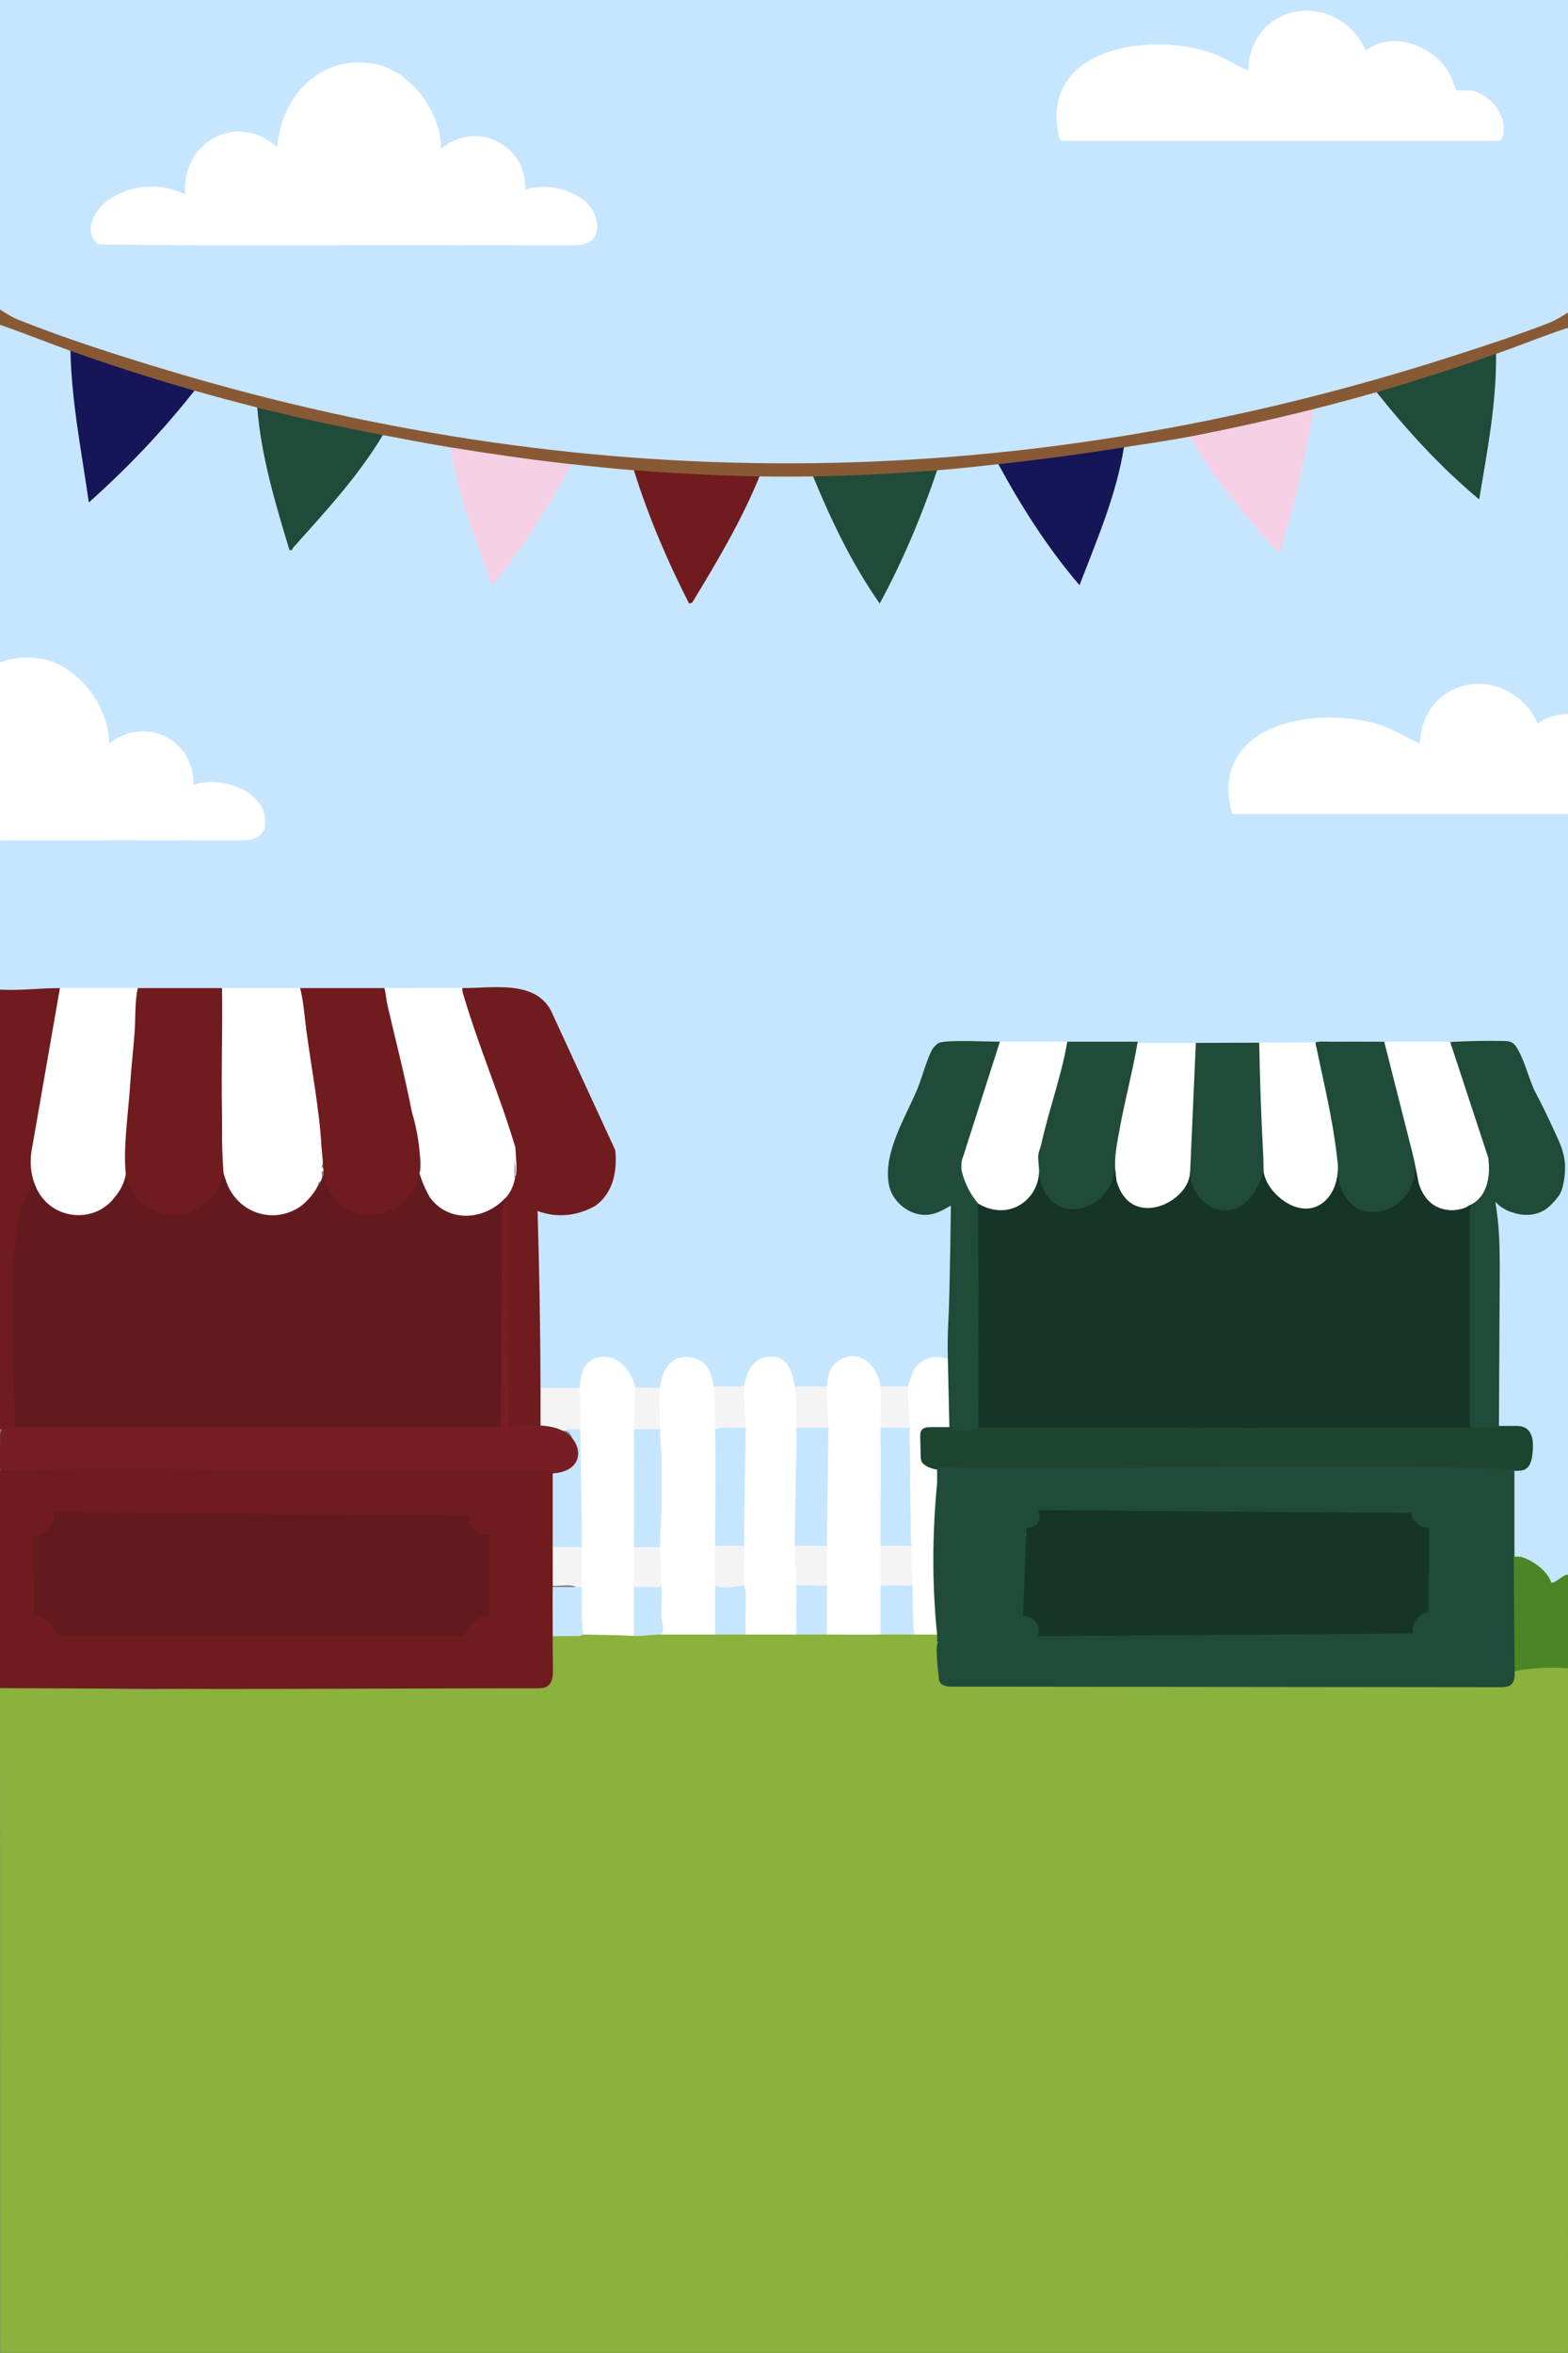 <?xml version="1.0" encoding="UTF-8"?><svg id="Layer_1" xmlns="http://www.w3.org/2000/svg" width="1024" height="1536" viewBox="0 0 1024 1536"><rect x="0" y="0" width="1024" height="1536" fill="#808080" stroke="none"/><defs><style>.cls-1{fill:#4c8525;}.cls-2{fill:#be7f12;}.cls-3{fill:#f4f4f4;}.cls-4{fill:#631a1f;}.cls-5{fill:#c6e6ff;}.cls-6{fill:#8ab23d;}.cls-7{fill:#204b38;}.cls-8{fill:#151557;}.cls-9{fill:#fff;}.cls-10{fill:#163526;}.cls-11{fill:#f5d0e4;}.cls-12{fill:#771d23;}.cls-13{fill:#875a35;}.cls-14{fill:#1d442f;}.cls-15{fill:#701b1e;}</style></defs><path class="cls-5" d="M46,229l1.42,3.28c2.55,29.72,6.73,59.36,11.6,88.85-1.23,7.08-.71,7.8,1.53,2.16,22.37-20.37,42.63-42.87,62.56-65.54l3.89-2.75c14.09.85,28.39,4.65,41,11l2.52,5.57c3.06,28.71,11.19,56.51,19.55,84.04,19.92-21.26,39.46-43.19,55.24-67.78l4.69-3.83c14.74-.34,30.27,2.63,44,8l2.99,5.37c2.61,14.26,6.94,28.07,11.31,41.86,2.03,6.39,11.78,36.92,14.07,38.97.73.66,10.38-13.53,11.87-15.74,12.59-18.7,24.73-37.5,35.94-57l2.82-2.46c13.2-1.74,28.35-.16,41,4l2.56,3.68c10.2,27.57,21.4,54.83,34.22,81.31,15.43-25.43,29.86-51.51,42.67-78.31l2.55-2.68c11.26-2.83,23.75-2.88,35,0l2.51,2.58c11.07,25.59,24.02,50.18,38.87,73.75l1.92,5.31c12.46-26.96,24.14-54.29,35.05-82.01l2.66-3.63c12.55-4.1,26.91-5.7,40-4l2.85,2.45c14.56,25.3,30.87,49.42,48.92,72.36.8,4.52,1.23,4,1.29-1.57,11.13-25.68,19.81-52.1,26.04-79.26l2.9-4.97c13.12-5.25,28.88-7.53,43-7l4.08,3.25c15.08,25.13,33.87,47.92,53.52,69.12,8.44-28.28,15.53-56.91,21.26-85.9l2.13-4.48c12.61-6.34,26.91-10.15,41-11l3.36,2.07c19.06,22.69,39.57,43.97,61.54,63.86,1.71,4.66,2.08,3.95,1.11-2.15,5.47-27.38,8.8-54.98,9.99-82.81l2-5.96c.86-.84,1.73-1.65,2.69-2.36,4.94-3.63,34.84-14.69,40.72-14.87,1.19-.04,2.39.07,3.59.22v540c-.22,8.55-.72,17.08-1.5,25.58-.53,3.63-5.12,3.69-3.5.42-2.27-2.46-1.1-6.84,2-8,.56-5.99.88-12.01,0-18l-2.51-1.41c-10.14-22.44-19.87-44.8-29.2-67.09-2.24-3.52-6.07-4.89-11.48-4.1l-28.6.59-2.21-1.99c-14.27,2.68-28.74,2.71-43,0-1.61,1.95-3.39,1.95-5,0-10.71,6.2-27.16,14.15-48.41,18.42-11.44,2.3-27.26,4.1-63.44.1-22.19-2.45-52.17-7.11-87.39-16.64-.59-.63-1.17-1.25-1.76-1.88-.19.89-.52.86-1,0-14.6,2.72-29.4,2.67-44,0l-1.42,2c-12.66-.85-25.21-.64-37.65.64l-2.45,2.13c-8.98,21.73-18.02,43.65-27.12,65.75-10.15,24.79,8.77,51.61,34.26,35.54l2.39.95c1.55,1.76,1.76,4.56.63,8.4.43,30.23.75,60.56.96,90.99-.8,2.7-2.61,3.28-3.59.61l-1.99,1.47c-11.99-3.1-19.55,4.45-21.74,15.74l-2.26.79c-.84,2.14-3.49,2.81-7.96,2-4.73.79-8.07.12-10.04-2l-2.19-.95c-3.37-21.13-29-23.15-30.71-.29l-2.11,1.24-1.12,2h-18.47l-1.41-2-2.19-1.03c-1.77-22.83-25.8-21.22-28.7.2l-2.12.84-1.15,2h-17.42l-1.43-2-2.16-.98c-2.22-22.17-28.91-21.5-30.68.74l-2.16,1.24c-.51,2.88-13.3,2.63-15.6,2l-1.4-2-2.19-1.34c-1.18-9.77-7.13-18.16-17.85-16.88l-1.96-1.78c-4.68,1.36-3.28-3.34,1.64-4.14,11.75-1.92,21.74,9.43,23.62,20.19l10.64-.12c5.49-26.97,35.65-25.59,42.27-.03l12.23.14c4.81-25.24,36.86-27.88,39.5-.17l13.53.18c5.28-25,36.25-28.16,41.64-1.3,4.62.45,9.28.49,13.96.12,1.16-9.46,8.69-17.17,18.1-18.67,3.22-.51,9.56-1.11,9.88,2.8l-2-1.21c-.1-30.66-.04-61.3.2-91.92l1.8-1.87c-3.73,7.95-18.33,7.02-25.7,3.92-21.02-8.85-20.7-34.56-11.68-52.37,9.2-19.21,17.67-39.42,25.05-59.66.32-.87-7.4-17.12-9.28-3.17-3.26,2.06-7.17,3.29-11.73,3.69-.73,6.88-5.54,10.62-9.11,2.96,7.09-7.59.64-7.66-4.85-3.1-4.24,1.12-8.3,2.61-12.19,4.47,1.23,6.75-7.67,12.74-12.87,6.46-2.9,4.05-6.46,6.05-10.69,6-1.86,5.17-5.62,5.75-10.05,3.07-2.27,2.1-5.14,3.03-8.63,2.8-2.8,7.04-8.5,8.5-14.14,3.19-4.37,3.2-6.61,2.21-7.86-2.86-5.14.67-8.17-1.81-4.2-6.06l-2.96-1.14c-2.3-4.58-4.23-2.19-5.79,7.19-1.68,2.58-4.34,1.9-7.96-2.05-.2,6.24-10.67,10.36-10.41,2.02-4.63,2.93-10.97,6.63-10.8-1.6l-2.92,1.21c-.86,6.89-12.43,9.51-11.1.62l-3.46-1.19c-8.43,14.23-11.42.73-7.15-8.42-3.88-1.59-8.07-2-12.57-1.24l-1.32-1.02c2.49-3-6.56-8.23-7.15-8.12-4.26,3.46-8.77,1.91-9.45-3.6-2.54.13-4.78-.33-6.9-1.76-5.06,1.5-8.13-.81-6.77-6.08-5.22.71-8.61-2.19-10.2-8.72-6.05-.98-9.91-6.57-6.77-12.31-2.36-1.26-3.66.83-3.89,6.25,14.22,29.93,28.29,59.97,41.45,90.37,1.68,10.21-1.6,32.96-11.14,38.4-2.57,1.47-5.44,3.02-4.83-1.13l.37-2.82c9.53-8.07,11.69-21.12,10.47-33l-42.72-92.13c-6.33-10.16-18.48-12.43-29.66-12.61l-23.69.57-1.76-2c-16.71,2.94-34.3,3.09-51,0-18.15,1.63-36.85,1.62-55,0-16.34,3.19-34.66,3.15-51,0-8.06,1.64-17.45,1.65-25.5,0-.09.56-.18.99-.3,1-5.7.31-13.93.46-18.7-1-2.37,1.57-8.48,1.69-10.5,0-16.57,3.21-34.42,3.17-51,0-7.6,3.09-18.65,3.22-27.23,3.12-4.67.83-8.59.13-11.77-2.12V212c15.84,2.17,32.34,8.69,46,17Z"/><path class="cls-13" d="M1024,204v10c-15.85,5.1-31.28,11.56-47,17-20.7,10.62-44.44,17.43-67,23.87-1.74.5-3.57.71-5.41.9s-3.72.23-5.59.23c-13.51,3.88-27.37,7.56-41,11-1.33.87-2.67,1.7-4.08,2.4s-2.8,1.37-4.27,1.74c-20.9,5.32-42.14,10.04-63.33,14.08-1.49.28-3.04.27-4.61.23s-3.14-.22-4.71-.45c-14.25,2.74-28.66,4.74-43,7-2.18.87-4.38,1.7-6.61,2.38s-4.45,1.33-6.72,1.7c-18.1,2.98-36.48,5.46-54.72,7.37-2.29.24-4.61.2-6.94.12s-4.68-.3-7.01-.57c-13.29,1.43-26.67,2.97-40,4-1.87.66-3.74,1.29-5.66,1.76s-3.8.92-5.72,1.08c-19.25,1.58-38.73,2.57-58.05,2.91-1.92.03-3.85-.23-5.79-.53s-3.87-.74-5.78-1.23c-11.61.18-23.39.24-35,0-1.57.48-3.16.93-4.77,1.23s-3.2.57-4.78.54c-20.97-.34-42.12-1.46-63.03-3.08-1.59-.12-3.16-.55-4.75-1.01s-3.14-1.05-4.67-1.69c-13.43-1.03-27.48-2.53-41-4-2.08.29-4.16.55-6.25.65s-4.14.16-6.18-.05c-22.19-2.34-45.41-4.98-66.57-11.59-14.76-2.37-29.34-5.2-44-8-2.06.13-4.12.22-6.17.17s-4.06-.14-6.03-.5c-19.6-3.66-39.25-7.95-58.58-12.82-1.94-.49-3.81-1.27-5.68-2.08s-3.71-1.77-5.52-2.76c-13.78-3.49-27.34-7.09-41-11-23.91-3.44-48.01-12.07-70.91-20.31-1.78-.64-3.47-1.56-5.16-2.51s-3.33-2.05-4.94-3.17c-15.38-5.51-30.57-11.63-46-17v-10c194.51,75.37,406.39,111.13,615.49,94.99,140.12-10.81,277.58-43.43,408.51-92.99Z"/><path class="cls-5" d="M1024,1028c-1.37,3.25-8.71,8.18-12.12,6.33-4.09-8.17-12.47-15.59-21.75-16.2l-1.13-2.13c-.64-15.8-.8-31.66-.48-47.57-2.36-.97-2.54-8.76.48-9.43l1.21-1.98c5.44.07,7.84-.5,8.79-6.07,3.07-17.99-2.49-17.87-18.4-16.93l-1.59-2.02-2-.7c-.18-49.19-.36-98.38-.55-147.57.85.76,1.7,1.52,2.55,2.27l2.67-.34c11.87,9.53,26.6,6.06,34.88-6.14l2.45.47c.08-.01.47.84.89.96,5.22-8.38,1.54-18.05,4.11-26.96v274Z"/><path class="cls-8" d="M127,255c-20.79,26.39-43.92,50.65-68.99,73-4.7-32.89-11.28-65.67-12.01-99,26.91,9.65,53.5,18.12,81,26Z"/><path class="cls-7" d="M250,284c-16.15,27.16-37.86,50.26-58.71,73.72-.59.67.06,1.92-2.28,1.28-9.18-30.35-18.5-61.18-21.01-93,27.28,6.92,54.34,12.71,82,18Z"/><path class="cls-11" d="M858,267c-5.39,31.43-12.44,62.6-22.01,93-1.75.35-2.46-.91-3.5-1.98-9.82-10.15-20.7-23.37-29.44-34.56-9.42-12.05-18.84-24.95-26.04-38.46,26.64-5.11,54.7-11.36,81-18Z"/><path class="cls-7" d="M977,231c.38,31.97-5.78,63.61-11.01,95-24.82-20.68-46.93-44.74-66.99-70,26.05-7.48,52.38-16.13,78-25Z"/><path class="cls-8" d="M734,292c-4.99,31.28-17.75,60.62-29.01,90-20.56-23.95-37.92-51.14-52.99-79,27.46-2.95,54.75-6.7,82-11Z"/><path class="cls-15" d="M496,311c-11.75,28.9-27.81,55.75-43.92,82.37l-2.07.63c-14.27-28.02-26.64-56.92-36.02-87,26.94,2.06,55.28,3.45,82,4Z"/><path class="cls-7" d="M612,307c-10.15,29.9-22.43,59.25-37.5,86.98-17.98-25.65-31.61-54.07-43.5-82.98,26.81-.41,54.2-1.93,81-4Z"/><path class="cls-11" d="M373,303c-13.07,24.74-28.32,49.86-45.61,71.89-.98,1.25-4.88,7.45-6.38,6.11-10.44-29.16-21.91-58.25-27.01-89,26.23,4.22,52.57,8.14,79,11Z"/><path class="cls-5" d="M0,202V0h1024v204c-4.05,2.57-8.16,5.11-12.65,6.86-19.87,7.75-40.33,14.41-60.63,20.97-279.28,90.25-559.57,94.46-840.6,10.1-32.69-9.81-66.3-20.49-97.98-33.14-4.32-1.73-8.27-4.24-12.14-6.78Z"/><path class="cls-9" d="M288.01,97c23.28-18.86,56.19-2.6,55,27,15.58-5.85,43.18,1.76,46.54,19.95,2.14,11.58-4.1,16.15-15.05,16.14-48.53-.04-98.18-.11-146.95-.04-54.48.07-109.17.28-163.53-.56-9.33-7.88-3.2-20.88,4.66-27.31,14.18-11.61,36.12-13.65,52.32-5.18-3.01-34.1,33.76-54.55,60-31,2.66-32.61,27.27-59.96,62.06-54.55,24.56,3.82,44.96,31.19,44.96,55.55Z"/><path class="cls-9" d="M71.25,485.49c23.28-18.86,56.19-2.6,55,27,15.58-5.85,43.18,1.76,46.54,19.95,2.14,11.58-4.1,16.15-15.05,16.14-48.53-.04-98.18-.11-146.95-.04-54.48.07-109.17.28-163.53-.56-9.33-7.88-3.2-20.88,4.66-27.31,14.18-11.61,36.12-13.65,52.32-5.18-3.01-34.1,33.76-54.55,60-31,2.66-32.61,27.27-59.96,62.06-54.55,24.56,3.82,44.96,31.19,44.96,55.55Z"/><path class="cls-9" d="M693,92c-2.32-1.53-3.25-15.37-3.03-18.54,3.04-45.25,65.9-50.61,99.57-39.5,8.97,2.96,16.85,8.35,25.46,12.03,2.24-45.78,58.55-52.7,77.03-13,17.49-13.44,43.72-3.19,54.17,14.31,1.35,2.26,4.42,11.22,4.94,11.56,1.01.65,7-.09,9.28.22,12.09,1.69,23.65,15.83,21.34,28.17-.2,1.09-1.35,4.74-2.25,4.74h-286.5Z"/><path class="cls-9" d="M805.26,531.42c-2.32-1.53-3.25-15.37-3.03-18.54,3.04-45.25,65.9-50.61,99.57-39.5,8.97,2.96,16.85,8.35,25.46,12.03,2.24-45.78,58.55-52.7,77.03-13,17.49-13.44,43.72-3.19,54.17,14.31,1.35,2.26,4.42,11.22,4.94,11.56,1.01.65,7-.09,9.28.22,12.09,1.69,23.65,15.83,21.34,28.17-.2,1.09-1.35,4.74-2.25,4.74h-286.5Z"/><path class="cls-5" d="M389,787c.09-.05.7,1.16,1.91.56,10.76-5.27,13.75-27.45,12.03-38-13.49-30.13-27.32-59.93-41.3-89.79.45-1.47,1.05-8.45,1.36-8.77.4-.41,6.92-.21,6.97,1.49.04,1.35-4.08,3.84.12,8.91,1.78,2.15,3.94,1.2,5.42,2.57,3.25,3.01.33,11.31,11.47,7.03.24,2.3-2.35,6.01,0,7.55,1.16.77,2.91-.63,4.29-.36,1.17.22,2.21,1.27,3.46,1.57,1.69.41,3.93-.11,5.36.69,1.02.58-.06,2.41.42,3.48,1.6,3.53,9.08.22,5.48-3.93,4.52-.91,2.11,1.62,3.93,4.55,2.17,3.5,8.55,2.24,6.07,8.44,2.45.82,5.67-1.04,7.56-.9,1.55.11,2.59,1.89,3.95,1.91,1.25.02,4.34-3.13,5.49-2,1.67,1.64-2.76,4-3.36,6.11-.46,1.61-1.63,10.09-.62,10.88,2.5.06,5.07-7.04,5.52-7.03.33,0,6.13,1.88,6.35,2.14.61.71-.13,3.64.12,4.9,2.42.92,7.17-1.02,6.98-3.51-.13-1.67-9.02-1.62-2.48-6.47,1.45.52,2.31,3.93,3.13,4.06,3.43.55,8.42-6.83,6.37,3.91.79.88,11.2-4.36,11.5-6.99,1.31,1.63-1.63,6.78-.5,7.99.58.62,4.84-.82,5.51-1.98.93-1.62.24-4.75.49-5.02,1.34-1.47,7.41,2.84,7.49,5,2.5-1.08,1.13-12.76,7.01-12.08,2.14.25,1.91,2.07,2.82,2.75s2.62.55,3.22,1.27c1.78,2.11-1.5,4.15-1.53,4.57-.14,2.05,4,0,5.56,1.38s1.27,3.97,1.43,4.12c1.24,1.14,4.11-2.03,5.31-1.85,1.57.23,3.79,3.69,6.76,3.35,4.8-.54,4.21-5.47,6.6-6.33,1.42-.51,3.55-.04,5.37-.62,1.36-.43,2.55-2.18,3.62-2.37,1.84-.32,3.68,2.82,6.32,1.37,1.42-.78,1.83-3.26,3.04-4.07.73-.49,3.25.18,5.65-1.25,2.63-1.57,4.13-6.21,7.26-4.77,1.5.69,2.19,3.56,5.39,2.44.29-.1,4.35-3.85,4.5-4.12.58-1.03-.55-2.34-.46-3.3.24-2.63,11.16-5.08,13.55-6.06,3.85-1.57,5.03-5.73,10.66-1.46.64,3.2-.95,5.15-3.57,6.53,6.25,6.28,3.97-2.72,6.39-4.59,2.15-1.67,8.78-1.22,11-2.79,1.04-.74.22-3.28,2.03-5.17,6.07-6.34,9.11,4.76,11.1,9.13-5.86,13.7-10.71,27.81-16.36,41.6-6.68,16.3-16.28,28.11-14.1,46.74,2.34,19.91,23.78,30.01,40.92,19.58v95c-12.23-4.37-25.94,4.8-26.04,17.95-3.32-.47-15.88,1.23-17.48-.93-.7-.94-1.22-5.22-2.44-7.56-10.14-19.44-33.78-9.94-35.61,9.59l-17.43-.05c-.53-27.45-32.52-25.88-35.61.06l-16.26-.19c-4.37-25.71-34.98-26.93-38.23.03l-14.29.16c-2.04-5.94-3.18-12.56-8.68-16.49-3.1-2.22-13.35-5.59-15.93-2.55-.58.68,1.01.92,1,.99-.11.61-7.64,5.06-9.42,8.08-2.36,3.98-2.07,7.77-2.58,11.92-.09.78-.35,1.95-.91,2-3.27.29-24.74.59-26.62,0l-1.47-2-2-.69v-116.1l2-1.21,2.83-.55c10.39,6.74,22.24,4.07,32.53-1.36l2.63.91Z"/><path class="cls-5" d="M575.93,682.07c.17.11,1.33,3.67,1.07,3.92-.14.13-2.03-.14-2.96.51-2.17,1.53-.55,6.23-4.04,5.5-.34-2.71,2.65-12.05,5.93-9.93Z"/><path class="cls-5" d="M533.74,704.26c2.95,3.2.03,5.56-3.74,4.73l.46-5.03c.76-1.35,2.69-.34,3.28.3Z"/><path class="cls-5" d="M567,690.02c.16.19-.06,1.36,0,1.98h-5s.01-2.99.01-2.99c.29-.31,4.8.78,4.99,1.01Z"/><path class="cls-5" d="M551.99,696c.37,1.62-.07,5.54-2.48,4.99-2.97-.67.49-4.15,2.48-4.99Z"/><path class="cls-6" d="M414,1036c66.46-28.36,124.94-16.92,158.49-9.86,50.12,10.54,56.01,24.92,57.28,28.64,6.4,18.67-10.55,39.76-15.43,45.49,89.32-40.6,152.52-40.37,195.06-31.26,28.96,6.2,89.88,25.41,124.32-3,7-5.77,13.71-14.17,28.01-20.18,22.43-9.42,45.68-5.46,62.27-.38-.02,163.49-.04,326.99-.06,490.48-341.25,0-682.51,0-1023.76,0-.05-148.06-.11-296.13-.16-444.19,42.44,10.21,79.19,12.05,108.48,10.79,34.07-1.46,64.67-7.4,72.29-8.92,57.65-11.54,72.97-25.55,106.33-19.59,7.51,1.34,19.3,4.3,36.09,2.95,16.7-1.34,29.97-6.27,38.35-10.07,11.43-8.88,29.02-20.91,52.46-30.91Z"/><path class="cls-1" d="M989,1016c.99.32,3.1-.13,4.99.49,7.41,2.41,16.54,8.98,19.05,16.48,2.01,1.41,7.83-5.52,10.96-4.97v61c-7.42-.54-13.61-.39-18.16-.11-6.72.41-19.45,1.19-20.03,4.75-.15.91.54,1.8,1.19,2.44v-78.87l2-1.2Z"/><path class="cls-9" d="M466,905c4.27,6.98,4.16,20.43,1,28,1.08,4.14,1.98,8.35,2.15,12.64.84,20.82.7,42.85-2.15,63.36.78.21,1.91.53,2,1.15.49,3.55.58,20.1,0,23.41l-2,1.44,2,1.45v29.1l-2,1.45c-11.38.02-23.6,0-35,0-2.28-8.99-3.88-21.95,0-31-3.36-7.58-4.07-18.28-1-26-3.21-6.68-2.24-18.8,1-25.5-.78-.09-1.94-.33-2-.9-.67-6.39-.87-24.51,0-30.64l2-1.46c-3.21-3.4-4.13-14.88-1-18.5l-2.04-2.67c-.6-4.27-1.06-17.96-.17-21.68.28-1.15,1.31-1.96,2.21-2.64,1.24-12.72,8.6-23.45,22.83-19.33,8.55,2.48,11.13,10.56,12.17,18.33Z"/><path class="cls-9" d="M575,905l2.18,1.43c.29,7.94.23,15.88-.18,23.83l-2,1.74c1.06,3.87,1.94,7.81,2.11,11.84.89,21.37.71,44.13-2.11,65.16,3.01,8.26,2.93,17.72,0,26,2.95,10.43,2.87,21.55,0,32-11.84.21-23.42.06-35,0-2.49-10.67-2.46-21.32,0-32-3.07-8.07-3.05-17.93,0-26-1.07-4.22-1.75-8.51-1.93-12.86-.87-20.91.3-43.48,2.93-64.14-3.04-4.3-3.1-13.07-3.06-18.75-.78-3.63-.09-6.38,2.06-8.25.55-7.69,2.09-14.14,9.63-17.87,13.19-6.54,23.61,5.48,25.37,17.87Z"/><path class="cls-9" d="M414.9,905.74c1.53,6.58,1.43,13.44,1.33,20.2-.63,45.64-.24,91.29.02,136.94,0,1.65-.13,3.59-1.53,4.47-1.03.65-2.21.56-2.61.51-3.05-.33-14.73-.6-31.12-.87-1.24-.78-2.9-2.09-4.05-4.17-3.01-5.47.48-12.12.65-14.69.72-10.92,1.07-21.86,1.07-32.81-.02-37.13-4.21-74.4.02-111.29.55-4.77,1.35-9.8,4.44-13.47,4.58-5.45,13.26-6.14,19.51-2.75,6.25,3.39,10.22,10.03,12.01,16.91.09.33.17.67.25,1.01Z"/><path class="cls-9" d="M519,905l2.36,2.69c.59,7.11.8,14.23.62,21.37l-1.98,2.95,1.38,4.53c1.01,21.04.35,42.37-.33,63.48-.05,1.5-.36,3-.71,4.5s-.83,3.01-1.35,4.49c3.24,6.89,4.09,19.07,1,26,3.08,10.32,2.94,21.66,0,32-10.66.06-22.39-.04-33,0l-1.38-2.49c-.26-9.4-.68-18.69-1.27-27.88l1.65-1.63c-3.26-7.8-3.06-18.13,0-26-1.03-3.61-1.89-7.28-2.01-11.04-.73-21.56.04-44.75,3.01-65.96l-2.02-1.85c-.6-7.85-.97-15.7-1.1-23.56l2.12-1.59c.64-6.43,4.52-16.01,11.27-18.23,15.05-4.95,19.93,5.91,21.73,18.23Z"/><path class="cls-9" d="M619,887c.47-.06.92-.08,1.33.05,1.79.56,1.56,33.06,1.49,37.1.8,4.04.19,6.66-1.83,7.85l-1.44,1.99c-4.77-.56-9.44-.26-14.01.9-2.14,1.03-3.78,20.28,1.19,20.39,3.12.14,5.21,1.05,6.26,2.72,3.13.57,2.99,9.16,0,10,0,32.98-.29,66.03,0,99h-15c-.57-.51-1.1-1.04-1.53-1.65-2.42-3.47-2.13-25.63.53-30.35-3.37-7.75-3.94-18.06-1-26-3.19-25.57-3.52-51.35-1-77l-2.03-1.66c-.5-7.95-.84-15.91-1.02-23.86l2.05-1.47c.05-.93,3.05-9.39,3.79-10.71,4.36-7.8,13.98-10.21,22.21-7.29Z"/><path class="cls-5" d="M596,1035c.34,10.69-.3,21.35,1,32-7.31,0-14.69-.13-22,0-.05-10.65.06-21.35,0-32l1.12-2h18.47l1.41,2Z"/><path class="cls-5" d="M486,1035c.02.73.99,2.55,1.04,4.43.25,9.17-.27,18.41-.04,27.57-6.36.02-13.71-.01-20,0v-32l2-1.45c5.06.85,10.15.73,15.28-.36l1.73,1.81Z"/><path class="cls-5" d="M540,1035c.03,10.65-.02,21.35,0,32-6.6-.04-13.35-.04-20,0-.08-10.65.1-21.35,0-32l1.15-2h17.42l1.43,2Z"/><path class="cls-5" d="M376,1036c0-2.93,3.34-2.8,4,0,.01,5.11-.18,10.37-.16,15.6.02,4.55.08,8.85.99,14.44.07.41.12.74.16.97-1.08.37-2.2.99-3.46,1-5.51.02-11.04,0-16.54,0-1.51-9.7-1.96-20.49,0-30,.03-.66-.05-1.34,0-2,4.99,0,10.02,0,15.01,0Z"/><path class="cls-5" d="M432,1036c.18,6.49-.3,13.06-.04,19.54.15,3.84,2.41,7.69.04,11.46-5.45,0-12.06,1-18,1v-32c.1-.77.31-1.89.89-2,1.21-.22,14.79-.26,15.68,0l1.43,2Z"/><path class="cls-3" d="M540,905c-.65,9,1.03,18.33,1,27-.21.78-.52,1.93-1.12,2-1.84.21-17.66.45-18.47,0-.76-.42-1.15-1.2-1.41-2-.13-9.41.36-17.7-1-27h21Z"/><path class="cls-3" d="M486,905c-.73,7.31,1.06,18.69,1,27l-1.52,2.08c-5.54-.41-11.04-.27-16.49.41l-2-1.49c-.16-9.36.25-18.7-1-28h20Z"/><path class="cls-3" d="M593,905c-.37,6.99.92,18.96,1,27-.1.77-.32,1.93-.88,2-1.54.19-16.04.49-16.72,0s-1.21-1.12-1.41-2c-.1-7.91,1.03-19.75,0-27h18Z"/><path class="cls-3" d="M431,906c-.84,8.62-.07,18.54,0,27-.51,2.88-13.3,2.63-15.6,2l-1.4-2c.06-4.45.17-8.97.32-13.57.15-4.64.35-9.2.58-13.69,5.37.09,10.73.17,16.1.26Z"/><path class="cls-3" d="M380,1010c0,8.65-.02,17.35,0,26h-4c-2.11-2.43-14.11-.1-15.01-.99-.02-7.65.04-15.35,0-23.01,0-.67,0-1.33,0-2,.1-.77.32-1.92.88-2,1.49-.21,15.95-.34,16.72,0s1.11,1.21,1.41,2Z"/><path class="cls-5" d="M379,933c.18,25.32.98,51.36,1,77h-19c-.06-16.65.04-33.35,0-50,8.54-.28,11.93,1.76,12.99-8.52.53-5.11,1.56-16.4-4.99-17.48-3.04-4.16,6.55-3.97,10-1Z"/><path class="cls-3" d="M378.47,906c.29,4.3.5,8.79.59,13.47.09,4.7.06,9.21-.07,13.53-2.83-.02-5.68-.02-8.52.03-1.56.03-1.39.97-1.48.97-5.16,0-12.07-.94-18-1v-27h27.47Z"/><path class="cls-5" d="M487,932c-.18,25.67-1.19,51.22-1,77-.09.78-.32,1.94-.88,2-3.55.4-13.13.4-16.72,0l-1.41-2c0-25.29.44-50.72,0-76,6.22-2.15,13.48-.5,20-1Z"/><path class="cls-3" d="M486,1009c.06,8.64-.2,17.36,0,26-6.13.66-12.96,2.28-19,0v-26h19Z"/><path class="cls-3" d="M431,1010c.05,8.67.75,17.32,1,26h-18v-26l1.12-2c2.93-.67,14.63-.84,15.88,2Z"/><path class="cls-5" d="M541,932c-.08,25.6-.99,51.32-1,77-.21.78-.52,1.93-1.12,2-1.84.21-17.66.45-18.47,0-.76-.42-1.15-1.2-1.41-2,0-25.49,1.37-51.33,1-77h21Z"/><path class="cls-5" d="M594,932c.24,25.62.55,51.31,1,77-.21.78-.54,1.93-1.15,2-2.36.26-17.22.26-18.19-.67-.34-.32-.52-.81-.66-1.33-.04-25.29.33-51.4,0-77h19Z"/><path class="cls-3" d="M595,1009c.15,8.73.72,17.32,1,26h-21c-.05-8.68.01-17.46,0-26h20Z"/><path class="cls-3" d="M540,1009c0,8.79-.02,17.23,0,26h-20c-.08-8.64-1-17.81-1-26h21Z"/><path class="cls-5" d="M431,933c.05,6.1,1,13.21,1,18.5v33c0,8.08-1.04,17.04-1,25.5h-17c0-25.64.33-51.37,0-77h17Z"/><rect class="cls-5" x="415" y="934" width="15" height="74"/><path class="cls-9" d="M859.02,680.48c3.55,10.46,6.97,22.4,9.75,35.7,2.6,12.44,4.21,24.01,5.17,34.43l-.93,3.39c-.07.79-.32,1.98-.88,2.02-11.77.79-30.79,1.89-42.09.88-2.75.64-4.43,0-5.03-1.9-.53-1.06-1.02-2.13-1.38-3.24-.35-1.08-.67-2.16-.74-3.24-1.29-20.62-2.12-41.32-2.87-61.97.03-.71.15-1.67.51-2.77.37-1.11.87-1.97,1.27-2.56-.14.27-.29.53-.46.78-5.99,8.82-29.05,2.97-39.15,0-.18.64-.35,1.28-.53,1.92.44-1.05.88-2.1,1.32-3.15-1.31,29.36-2.61,58.73-3.92,88.11l-2.05,1.12c-4.76,1.77-4.04-13.15-1-15,.05.47.06.93-.08,1.33-.64,1.91-35.83.96-39.93.67-3.3.65-5.3-.02-6-2,3.08.88,2.53,14.75,1.33,16.52l-2.33.48v-2l-2.33-2.2c-.75-10.08.69-20.01,4.33-29.8-.3-1.21-.56-2.43-.67-3.66-.11-1.22-.21-2.42.01-3.54,3.3-16.69,6.86-33.56,11.45-49.85,39.07-.15,78.15-.3,117.22-.46Z"/><path class="cls-7" d="M869,680c5-.03,10.03-.04,15.08-.04,5,0,9.97.01,14.92.04,1.67,0,3.33,0,5,0l2.03.45c6.31,24.24,12.52,48.54,18.61,72.89l-1.64,1.66c.86,1.84,1.87,4.46,2.4,7.72.27,1.62,2.74,18.44-9.34,27.4-9.68,7.17-21.35,3.86-22.61,3.48-9.9-2.99-17.37-11.72-19.47-22.59l-.98-1.01c-1.62-1.76-2.05-4.45-1.26-8.09-.93-3.69-.51-6.33,1.26-7.91-2.87-24.67-8.99-49.23-13.98-73.52,3.17-.92,6.71-.46,9.98-.48Z"/><path class="cls-7" d="M1022,759.37s.6,6.73-1.35,14.84c-.53,2.2-1.16,3.92-2.15,5.58-.76,1.27-1.71,2.42-2.68,3.54-1.84,2.14-3.78,4.24-6.09,5.87-5.67,4-13.25,4.77-19.93,2.88-2.28-.65-8.36-2.09-13.16-7.53-3.12-3.54-5.04-7.97-5.36-10.39-.04-.28-.21-1.66-.57-3.54-.33-1.67-.66-2.85-.7-3.1-.66-3.97-.03-8.14,1.79-11.73-2.39-1.49-3.43-4.38-4.31-7.06-7.34-22.32-14.67-44.65-22.01-66.97.37-1.29,2.03-1.6,3.37-1.67,11.01-.58,22.05-.77,33.08-.56,1.77.03,3.61.09,5.19.89,1.95.97,3.21,2.9,4.26,4.81,4.03,7.34,6.18,15.53,9.31,23.3,3,7.45,2.38,3.76,15.23,31.57,3.07,6.65,5.43,12.01,6.08,19.29Z"/><path class="cls-7" d="M653,680l1.62,1.5c-7.72,24.33-15.54,48.64-23.46,72.92l-2.16.58-.3,9.42c2.16.97,2.23,6.19-.7,6.58,2.25,5.56-2.06,14.43-7,16-5.16,2.9-10.27,5.95-16.51,6.08-11.19.23-22.17-9.07-24.05-20.02-3.66-21.26,11.04-43.62,19.02-63.09,2.54-6.18,7.13-22.92,10.49-26.51.84-.9,2.2-2.26,3.3-2.7,5.38-2.17,31.78-.71,39.74-.76Z"/><path class="cls-9" d="M697,680c.36.94.67,1.9.84,2.87s.3,1.88.15,2.75c-3.21,17.87-9.43,39.18-14.86,56.67-.57,1.82-1.88,3.31-3.13,4.71-.06,3.36-.73,6.03-2,8l-.92,2c-15.13-.19-30.2-.07-45.2.35.09,2.84-.09,10.97-3.21,6.6-.55-.78.08-7.37.32-8.96l24-75c14.65-.09,29.35-.02,44,0Z"/><path class="cls-7" d="M731,680c3.99.03,8.01-.03,12,0-3.3,19.39-8.49,38.68-12,57.99-1.71,5.82-3.12,11.71-4.22,17.65-16,1.2-31.92,1.37-47.73.53l.96-9.18c4.89-22.46,13.11-44.26,17-67,.33,0,.67,0,1,0h33Z"/><path class="cls-9" d="M947,680l25,76c-2.34.68-5.19.58-8.53-.3-12.7,1.59-25.66,1.55-38.58.5l-1.89-1.19-19-75c14.32-.04,28.68-.07,43,0Z"/><path class="cls-7" d="M777,770c1.32-29.74,2.64-59.48,3.97-89.21,13.79-.05,27.58-.11,41.37-.16.21,12.1.53,24.39.98,36.87.45,12.71,1.02,25.21,1.69,37.51,3.19,2.35,3.53,12.93,0,15-1.66,15.78-15.22,25.2-30.81,21.31-10.58-2.63-15.27-11.48-17.19-21.31Z"/><path class="cls-7" d="M731,738c-2.13,11.7-3.89,19.93-2,32-3.57,9.01-7.1,17.11-17.03,20.47-16.32,5.52-29.96-3.42-33.97-19.47-1.57-1.35-2.03-3.49-1.4-6.4-1.1-4.55-.63-7.74,1.4-9.6,0-2.76,1.41-5.3,2-8v8s46.32-.98,46.32-.98l3.63-16.58,1.05.56Z"/><path class="cls-9" d="M873,754c.79,6.77,1.17,8.89,0,16-5.06,30.6-42.38,28.53-48,0,.47-4.47.05-10.33,0-15l48-1Z"/><path class="cls-9" d="M729,772c2.27-4.86.42-11.58,1-17h46c.42,3.97-.57,8.78-.06,12.61.2,1.5,1.02,2.2,1.06,2.39-4.1,27.9-41.8,30.4-48,2Z"/><path class="cls-9" d="M972,756c.19,1.71.39,4.15.42,7.08.03,3.43.05,5.47-.42,7.92-.92,4.72-3.08,8.02-4.5,10.09-1.41,2.06-3.98,5.79-7.5,7.91-9.39,5.65-26.59.35-31.61-9.45-.71-1.39-1.79-6.68-3.95-17.26-.62-3.05-1.11-5.58-1.44-7.28,1.73-1.32,3.25-.91,5.17-.75,6.89.56,13.44.88,20.37.79,7.06-.09,16.96-3.54,23.46.96Z"/><path class="cls-9" d="M678,755c-.01,5.58,1.36,9.52,0,16-3.76,17.92-23.31,28-39,17-5.79-4.06-8.29-10.85-11-17,.47-5.18-1.18-11.38,1-16l.5,10.01.49-10.02h48.01Z"/><path class="cls-7" d="M621,968c.45,5.54,5.56,1.57,8.45,1.96,2.15.29,3.29,2.82,4.03,2.81.49,0,1.7-1.57,3.05-1.73,10.52-1.24,5.9,1.23,7.59,3.82.46.7,5.57.92,5.73,2.6-.51,3.06-6.22,9.09-9.3,8.49s1.3-6.72-.56-8.96c-3.3-.9-9.61,5.43-6.99,8,.18.18,3.32-.23,4.98.52s2.61,3.54,5.73,4.28,7.63-.11,10.61,1.42c1.48.76,1.43,2.6,2.38,2.82.3.07,5.96.11,6.22-.07.88-.6.22-6.03,2.56-4.96,4.59,5.71-7.82,15.55,5.52,12.99,3.23,8.35,3.12,18.61,0,27-6.69-4.96-1.25,3.79-4.74,7.03s-6.98.68-7.25.96c-.13.13.45,1.79-.68,3.05-2.7,3-4.43,0-5.33.38-4.4,1.91-.87,12.08,4.71,13.36,2.62.6,8.08-1.25,7.29,2.21-5.34-1.68-5.36,2.53-6.02,3-1.95,1.38-3.07-3.43-4.65-3.91-2.76-.84-6.56,3.45-7.33-4.08l3.99-1.49c-1.28-4.91-9.53.46-9.92,2.09-.29,1.2,5.7,8.31,1.45,7.38s-4.15-14.03-10-12.99c-4.54.82.33,4.42.47,4.69.98,1.87,3.88,6.56,4.27,7.6,2.85,7.52-5.7,3.34-7.27,4.16-1.24.65-1.61,2.72-2.56,3.54-1.06.91-2.56.8-3.14,1.3-1.23,1.05-1.04,4.65-4.21,5.29-1.39.28-5.33-2.44-8.08-.57-.02-1.67.01-3.33,0-5-3.43-32.76-3.18-66.22,0-99,.48-3.1,8.26-2.96,9,0Z"/><path class="cls-14" d="M620,931.59c122.85-.26,245.71-.52,368.56-.78,2.5,0,5.11.02,7.33,1.17,5.56,2.89,5.63,10.68,4.92,16.9-.43,3.77-1.18,8.06-4.41,10.03-1.95,1.2-4.38,1.23-6.67,1.23-122.91-.08-245.83-.16-368.74-.24-5.4,0-11.42-.11-16.18-3.01-3.22-1.96-3.49-3.38-3.57-7.01-.09-3.87-.18-7.75-.27-11.62-.04-1.71-.02-3.58,1.06-4.89,1.34-1.62,3.73-1.75,5.83-1.76,4.05,0,8.09-.02,12.14-.03Z"/><path class="cls-7" d="M989,959v57c-2.28-.75-.34-42.62-.99-48.01-122.29,1.84-244.59,3.67-366.88,5.51-3.04-1.84-6.08-3.67-9.13-5.51v-10c125.52,1.56,251.81-2.53,377,1Z"/><path class="cls-7" d="M617.13,968c2.68.01,6.05.03,8.93.04,51.36.23,89.95.02,101.56-.04,28.54-.15,96.1-.45,260.86-1.07.04,68.4.64,117.06.69,124.78.02,2.72-.09,5.76-2.03,7.68-1.9,1.89-4.88,2-7.56,2-119.42-.13-238.85-.26-358.27-.39-3.46,0-7.95-.94-8.11-5-.11-2.93-.75-5.91-.99-8.84-.26-3.04-.42-6.09-.49-9.14-.06-2.51.02-5.24,1.61-7.18,1.59-1.94,5.26-2.2,6.29.08,3.08-5.75,9.06-9.85,15.53-10.64.99-2.65-1.17-5.31-3.12-7.84-.35-.46-1.61-5.01-1.84-7.09-.94-8.36,13.22-17.09,21.43-22.03,6.1-3.68,21.77-13.13,24.9-9.58,3.04,3.46-7.59,17.21-3.43,28.12,0,0,0,0,0,0,.02.04,4.22,7.02,11.46,12.06,22.67,15.75,180.95-72.32,220.97-36.4,13.56,12.17,11.29,36.56,13.68,36.12,3.61-.66-.97-54.69-7.94-55-3.01-.13-6.69,9.78-6.57,9.85.08.05,3.53-3.4,3.28-6.02-1.11-11.94-79.79-13.95-106.59-14.63-20.17-.51-30.24-.33-40.92-.2-8.97.11-17.94.37-26.9.77-4.97-.14-9.95-.28-14.92-.41-10.05-.28-12.85-2.11-16.32-.45-3.04,1.45-6.6,5.18-8.14,15.58-11.55-6.03-17.75-5.23-21.3-3.29-2.96,1.62-5.27,4.59-7.22,3.93-2.88-.97-4.1-5.32-1.78-7.28-8.32-1.49-16.49-3.8-24.35-6.9-3.71-1.46-7.9-3.82-8.21-7.8-.27-3.45,3.33-6.62,6.71-5.92,3.38.7,5.43,5.04,3.82,8.09,1.71-1.59,3.41-3.18,5.12-4.78-5.26-4.99-9.61-6.13-12.86-6.03-5.86.18-9.34,4.44-12.92,2.83-2.62-1.18-3.64-4.76-4.07-7.98Z"/><path class="cls-10" d="M677.93,985.76c81.23.62,162.46,1.23,243.7,1.85.12.81.78,4.64,4.29,7.34,3.08,2.37,6.4,2.36,7.33,2.33-.14,18.32-.27,36.63-.41,54.95-.8.18-6.57,1.59-9.14,7.07-1.38,2.95-1.2,5.71-1.02,7.01-81.56.6-163.12,1.2-244.68,1.8.24-.68,1.39-4.21-.45-7.75-1.72-3.33-5.4-5.36-9.42-5.23l2.22-57.73c.56.05,3.75.31,6.15-1.94,2.44-2.29,3.07-6.22,1.42-9.69Z"/><path class="cls-7" d="M641,790.55v41.28l-2,1.17.36,28.29c3.05,23.44,2.12,47.22-.36,70.71-5.79,2.99-13.13,2.87-19,0l-1-45c-.09-3.57-.17-9.25,0-16.22.13-5.09.35-8.83.41-9.74.4-7.06.93-26.4,1.59-74.05,1.9-2.32,4.3-5.87,5.82-10.67.61-1.93.97-3.73,1.18-5.33-.04-2.44-.07-4.87-.11-7.31,1.18,5.18,3.42,11.61,7.82,17.98.96,1.39,1.94,2.66,2.93,3.83.79,1.68,1.58,3.36,2.36,5.05Z"/><path class="cls-7" d="M976.83,786.35c.27,1.96.96,6.45,1.32,9.86,1.38,13.13,1.32,26.37,1.25,39.58-.17,32.06-.34,64.13-.51,96.19-6.82-.02-13.63-.04-20.45-.06-9.29-73.42-12.01-127.36-9.02-133.44.81-1.65,6.92-9.73,9.61-11.29.05-.03.4-.3.96-.56,1.64-.75,2.99-1.63,4.12-2.55,10.36-8.43,8.29-25.27,7.9-28.08,1.25,7.02,3.02,17.46,4.83,30.35Z"/><path class="cls-10" d="M923,755s.31,1.45.31,1.45c1,5.05,2.48,12.91,2.82,14.51.18.84,2.56,11.6,11.51,16.43,9.58,5.17,18.87,1.13,19.9.66.81-.47,1.62-.95,2.44-1.42,0,2.79.02,5.58.02,8.37-.74,19.14-.91,38.51-.51,58.11l-2.67-.78c.06-9.87-5.71-11.63-11.81-4.56l-5.28.62c-4.22,5.12-7.57,6.16-10.05,3.14-2.62,3.47-4.54,4.16-7.72.86-3.21.06,4.05,9.19,5.2,9.61,1.9,2.67,2.99,6.83-1.17,7l-2.17-.74c-2.12-4.57-5.71-8.44-10.78-11.59,0-6.91-.08-13.79-.27-20.64-.56-.34-9.02-.24-9.75.09-2.41,1.08-1.97,13.8-.79,16.46.27,3.81-2.54,6.46-8.44,7.93-1.89,2.98-3.83,4.48-5.81,4.5-3.3.67-2.77-2.48-1.75-4.99,4.76-6.42,1.34-7.8-5.44-6.67-2.02,9.14-12.28,8.71-14.78,0,2.71,8.16-3.23,8.9-5.75,1.2-7.11-4.7-8.69-5.43-7.3,3.9-1.33,4.66-5.57,3.44-7.34-.5-5.51,4.93-9.03,3.83-14.65.48-7.94,3.92-12.33,2.83-13.14-3.29-2.17,2.42-3.73,3.16-6.77,1.93-2.45,7.01-15.89,14.97-13.2,1.32l-1.37-1.09c-.61,9.69-20.04,12.98-21,1.35-4.47.08-8.91-.03-13.32-.32-2.22,3.4-6.13,4.59-11.75,3.58-1.27,3.58-4.37,3.72-7.64,2.7-1.64,1.69-3.09,3-5.46,1.93-6.94-5.23-12.78-3.7-20.41-1.55-4.22-2.47-8.62-3.38-13.19-2.75-1.71,4.72-5.67,4.68-11.87-.13-3.66,8.32-7.82,6.19-13.69,2.26-5.33-3.75-8.44-5.54-13.76-.94-3.57-1.21-5.3-.31-5.19,2.69-4.18.69-8.67.75-13.46.18-.29,3.66-2.42,12.32-6.24,7.79l-.53-41.09c-.12-15.83-.24-31.66-.36-47.5.99.67,11.57,7.56,23.62,2.94,9.25-3.55,15.66-12.45,16.34-22.73h0c.74,9.93,6.12,18.66,14.11,22.03,11.46,4.83,27.5-1.7,33.83-16.95.57-2.7,1.15-5.4,1.72-8.1.25,2.44.5,4.88.75,7.32.65,2.77,3.19,12.09,11.36,16.39,12.68,6.68,30.81-3.04,35.56-15.3,1.02-2.62,1.3-5.07,1.35-6.94.17,2.3.35,4.59.52,6.89,3.5,11.74,13.38,19.5,23.15,19.19,13.85-.44,21.03-16.88,21.85-18.77,1.25-2.86,1.88-5.44,2.22-7.36.35,2.06,1.02,4.66,2.4,7.41,5.22,10.45,19.6,21.19,32.12,16.14,7.9-3.19,13.15-11.9,14.06-21.86.1,2.22.5,5.52,1.91,9.22.93,2.43,3.81,9.93,11,13.83,9.16,4.97,20.58,1.53,27.17-3.83,5.69-4.64,7.92-10.6,8.6-12.54.67-1.89,2.26-6.56,1.6-12.26-.24-2.05-.88-5.21-.85-5.21Z"/><path class="cls-10" d="M639,833l1.01,41c5.2-1.55,1.68-7.94,5.02-9.55,2.11-1.03,12.48,1.07,12.97.56.38-.39-.86-5.04,1.5-5.99,4.39,6.35,8.48-1.08,9.05-1.08.38,0,6.85,2.15,7.17,2.35,2.94,1.84,1.93,1.84,6.51,3.79.99.42.54,2.07,2.23,2.03,5.26-.12,5.4-6.07,6.07-6.15,3.55-.43,8.14,5.24,10.34,3.92.37-.22.71-2.76,2.05-3.37.34-.16,7.16-.53,7.54-.5,2.44.2,3.68,3.45,7.94,2.99,2.1-.23,4.16-2.33,6.59-2.01.65-.62-8.28-3.87,1.99-4.99v5.99c4.4-3.33,10.37,3.53,12.46,2.99,1.15-.3,1.27-2.59,1.66-2.87.25-.18,3.94,1.52,6.19.93,1.03-.27.96-2.43,2.31-2.89,2.47-.84,7.42.69,9.8-1.05,1.12-.82.38-2.88.59-3.09.5-.51,4.12,1.03,5.49,1.01,2.75-.04,8.51-1.92,11.3.18,1.58,1.19.06,7.45,7.72,6.9.5-.04,8.18-2.28,8.55-2.54,1.56-1.09.35-6.14,2.47-6.56.99-.2,4.07,1.52,4.38,2.66.37,1.36-2.86,7.53,2.5,6.24,1.04-.25,1.18-2.01,1.93-2.55.85-.61,2.28-.48,3.13-1.34,1.11-1.13,1.32-3.8,2.53-4.57,2.76-1.76,4.24,3.65,6.5-3.4.68,1.18,4.3,1.78,4.48,2.04.7.99-2.05,3.8.56,4.93,3.22-1.17,8.7-.88,9.96-3.99,5.34,6.31,9.59,5.87,14-.98,1.18-.05,2.76,7.63,5.5,4.97.45-.43-2.85-10.13,3.42-9.98.71.02,6.97,3.85,7.34,4.23,1.14,1.15,1.56,6.32,4.24,4.27-4.18-2.9-1.35-8.05,1.85-5.34,1.26,1.06-.05,6.13,6.36,5.61,5.35-.43,2.97-2.13,4.3-4.74,1.59-3.13,5.85-1.55,6.43-2.11.53-.51.83-11.42,7.06-2.95l-4.98,3.52,4.01,2.02c.41,3.43-5.2,7.99-3.03,11.48,3.34-.18,2.34,3.27.03,4.83,1.29,3.58.94,5.96-1.03,7.17-.85,5.95-.84,12.05,0,18,1.96,5.31,1.96,10.69,0,16l2,1.12v18.47l-2,1.41c-.33,0-.67,0-1,0-4.72-.43-9.38-.76-14-1-2.52-1.2-3.54-3.84-3.07-7.92,2.19-6.35-3.2-43.36-7.17-46.87-.92-.81-15.98-.49-16.42.54-6.28,15.04-7.87,34.71-7.61,50.92l-1.73,4.32c-2.99,0-6.01,0-9,0-17.81.09-35.47-.25-53-1l-1.87-1.14c-.26-3.05-.89-24.79-.19-25.89s1.37-1.94,2.77-2.07c8.53,4.37,7.39-11.37,5.6-12.85-1.5-1.24-16.15-1.43-18.09-1.42-31.15.93-62.52,1.45-93.29.66-4.95-.48-3.3,11.57-1.93,13.32,4.39-.03,7.03,1.17,7.92,3.61l.32,23.8,63.6.94,1.16,2.02c-33.65.04-67.36-.24-101,0,.15-32.97,0-66,0-99Z"/><path class="cls-10" d="M740,932l-67-1c.95-9.06-.39-17.94,0-26.99-6.69.43-8.45.37-9.05-6.46-.76-8.77-.43-11.28,8.51-11.59,8.5-.3,19.08,1.09,27.99,1.09,23.4,0,49.4-2.19,72.05-1.14,1.36.06,9.07,1.2,9.56,1.53,1.47.99,1.37,12.67.44,14.56-1.65,3.39-7.96,1.46-8.51,1.99-.97.94.74,23.49,0,27,.87.28.86.62,0,1-11.32,0-22.68-.01-34,0Z"/><path class="cls-10" d="M960,932c-11.32-.08-22.68.03-34,0-.78-.21-1.94-.53-2-1.12-.44-4.26-.43-14.21,0-18.47l2-1.41c-3.13-10.04-2.86-22.88,0-33-3.01-.87-2.75-7.92,0-9,4.45-7.09-11-10.32-5.32-18.06,2.91-1.96,3.98,2.03,4.82,2.05.71.02,3.23-4.44,4.99-3.99,1.2.31,1.26,3.3,2.01,3,1.3-.52,4.86-4.81,6.53-5.47,2.12-.83,4.52-.08,5.76-.76.57-.31.71-2.52,3.14-3.34,2.78-.94,8.17-1.33,9.34,1.8l1.73,8.76c.17-17.49-.19-35.01,0-52.51.02-1.69-.64-4.45,1.02-5.49v137Z"/><path class="cls-10" d="M836,932c-1.56-19.91,1.35-37.24,7.52-55.98,1.14-3.29,19.01-2.26,19.59-1.43,4.77,6.77,3.84,14.41,7.76,29.03,2.35,8.77,6.95,18.48,15.58,28.38-3.97,0-28.99,0-32.95,0-1.15,0-16.33,0-17.5,0Z"/><path class="cls-10" d="M827,932c-17.65-.01-35.35-.01-53,0v-1l53,1Z"/><path class="cls-10" d="M926,911v21c-12.98-.04-26.02.02-39,0v-21c0-.78.19-1.97.67-2,5.36-.29,33.48-.98,36.52,0,.98.32,1.46.69,1.8,2Z"/><path class="cls-10" d="M888,865c1.38-2.66,2.52-4.65,5.07-6.43,2.02-1.41,6.57-2.41,6.81-2.68,1.37-1.57-.89-9.11-.88-11.39.01-3.09,1.88-6.95.99-10.51,3.12.58,12.01-.99,14.07.44,2.44,1.69-.05,18.01.89,21.9.21.85,9.91,4.15,11.04,12.67.36,2.69-.09,6.13,0,9,0,.78-.19,1.97-.67,2-4.64.28-35.1.76-37.15,0l-1.18-2v-1c-.03-2.6-1.2-7.17-1.04-8.36.09-.67,1.71-.57,2.02-1.35s-.16-1.95.02-2.29Z"/><path class="cls-10" d="M926,878c.34,10.94,0,22.04,0,33h-39c0-5.32,0-10.68,0-16-.79-5.66-.88-11.36,0-17h39Z"/><path class="cls-2" d="M887,878c.02,5.65,0,11.35,0,17-1.68-5.08-1.67-12.99,0-18,0,.33,0,.67,0,1Z"/><path class="cls-10" d="M911.95,906.09v21c-12.98-.04-26.02.02-39,0v-21c0-.78.19-1.97.67-2,5.36-.29,33.48-.98,36.52,0,.98.32,1.46.69,1.8,2Z"/><path class="cls-10" d="M873.95,860.09c1.38-2.66,2.52-4.65,5.07-6.43,2.02-1.41,6.57-2.41,6.81-2.68,1.37-1.57-.89-9.11-.88-11.39.01-3.09,1.88-6.95.99-10.51,3.12.58,12.01-.99,14.07.44,2.44,1.69-.05,18.01.89,21.9.21.85,9.91,4.15,11.04,12.67.36,2.69-.09,6.13,0,9,0,.78-.19,1.97-.67,2-4.64.28-35.1.76-37.15,0l-1.18-2v-1c-.03-2.6-1.2-7.17-1.04-8.36.09-.67,1.71-.57,2.02-1.35s-.16-1.95.02-2.29Z"/><path class="cls-10" d="M911.95,873.09c.34,10.94,0,22.04,0,33h-39c0-5.32,0-10.68,0-16-.79-5.66-.88-11.36,0-17h39Z"/><path class="cls-15" d="M9,788c2.06-2.08,4.12-4.16,6.19-6.23,2.98,3.78,5.53,7.62,7.7,11.46,28.84,51.09-.92,116.78-11.89,138.55-.67.41-1.33.82-2,1.23H0v-141c2.09-1.8,7.26-2.8,9-4Z"/><path class="cls-4" d="M22.6,765.49c3.65,10.49,12.83,19.2,23.84,21.23,15.21,2.8,31.68-7.56,35.75-22.48,3.91,13.94,16.3,23.76,30.33,24.26,15.21.53,29.13-10.01,32.92-25.32,3.11,14.94,15.43,26.11,30.04,27.55,16.09,1.58,31.58-8.99,36.23-25.26,4.45,13.41,16.39,22.68,29.64,23.25,15.66.67,30.35-10.93,33.65-27.65.93,12.92,9.62,24.04,21.91,28.05,12.2,3.97,25.67.19,34.05-9.56-.32,51.15-.64,102.3-.97,153.45-4.61.35-9.87.48-15.65.15-5.33-.3-10.16-.94-14.43-1.71-.47-13.94-.94-27.89-1.41-41.83-.16-4.65-.49-9.74-3.66-13.15-3.25-3.5-5-7-5.19-6.86-.71.54,42.09,41.24,34.16,59.74-5.12,11.94-32.45,17.12-107.06,4.29-48.65-.08-97.28-.31-145.91-.68-20.16-.15-40.32-.3-60.47-.45-3.19-60.16-6.24-121.69,10.66-179.52-.42,4.25.17,8.5,1.56,12.5Z"/><path class="cls-15" d="M351,788c1.2,39.07,1.88,78.71,2,118.9.02,8.24.02,16.46,0,24.65l-2,1.45c-6.99-.07-14.02.05-21.01,0v-149.01c.09-.64-.12-1.41,0-2-2.89-2.29,2.74-11.26,6-12,.23-.8.98-2.84,1-3,2.28,8.32,6.81,16.05,14,21Z"/><path class="cls-15" d="M39,645l1.85,1.02-17.74,101.81c-1.84,5.03-2.27,10.87-1.3,17.52l-.81.65-.8.1c-1.17-6.82-1.45-9.32-1.31-9.34.09-.02,1.74,16.25,2.1,16.22.11-.01.09-1.48-.11-4.97-1.62,12.43-7.48,21.99-15.41,23.88-1.46.35-3.28.5-5.47.12v-146c13.03.78,26.01-1.03,39-1Z"/><path class="cls-15" d="M389,787c-4.22,2.44-13.51,6.99-25.57,6.19-5.01-.33-9.23-1.5-12.43-2.71-1.61-.96-3.7-2.42-5.82-4.56-2.16-2.17-3.39-4.11-4.4-5.63-2.86-4.3-4.84-8.02-3.77-13.3-.07-5.73-.53-11.42-1.39-17.09-12.79-33.86-24.66-68.17-35.6-102.94l1.98-1.97c19.57.18,47.02-5.47,57.8,14.7l41.96,91.04c1.5,13.44-1.32,27.98-12.77,36.26Z"/><path class="cls-9" d="M196,645l1.7,1.38c1.19,8.53,1.96,17.07,2.3,25.62,4.85,25.08,9.07,51.49,10,77,1.29,4.99,1.29,9.33,0,13,2.58,1.1,2.59,1.89,0,3,.65,3.96-.01,6.3-2,7-.54.7-1.58,1.22-2,.69-.63-.81.59-17.73,1.13-20.14l1.87-2.55-.92,2h-59.88l-1.2-2c.78.06,1.95.24,2.04.79.3,1.94,1.33,18.81.9,19.69-.38.78-1.14,1.22-1.93,1.52-.67-2-1.33-4-2-6h0c-2.34-39.36-2.67-79.69-1-121,16.65-.06,34.04.03,51,0Z"/><path class="cls-9" d="M302,645c-.26,1.97.43,3.69.97,5.52,9.82,33.14,23.68,65.28,33.58,98.43.29,5.46,1.17,12.76.45,18.05-5.17,10.07-7.35,14.8-7,15,.34.19,3.43-3.58,5.12-8.31,3.62-10.12.22-22.98-4.16-23.69-1.76-.29-4.43,1.26-8.51,8.78-2.86,1.11-5.97,2.51-9.23,4.26-5.27,2.84-9.62,5.93-13.08,8.77-4.8-5.04-17.5-17.75-22.77-14.66-1.23.72-2.46,2.53-2.38,7.36.49-.17.96-.27,1.36-.15,1.1.32,5.62,13.56,6.07,15.66l-1.43,1.99c-2.19-3.69-4.29-7.99-6-12.9-.37-1.05-.7-2.08-1-3.1l-2.13-1.77c.8-11.81,1.08-21.39-2.65-33.11l-.22-5.12c-1.54-2.86-3.08-5.78-3.85-8.96-4.12-17.01-8.14-34.18-11.9-51.28-.34-1.55-.41-3.17-.45-4.81-.04-1.65.06-3.3.21-4.96-.92-3.34-1.94-6.63-3.06-9.86l1.06-1.14c16.98.03,34.02-.15,51,0Z"/><path class="cls-9" d="M90.13,644.99c.48,2.22.36,4.96-.38,8.24l-3.35,51.62-1.27,3.14.9,2.42-3.02,38.85c.89,4.23,2.1,11.38-.88,14.73,0,.89,0,1.77,0,2.66-.35,2-1.04,4.68-2.44,7.63-1.39,2.92-3.02,5.13-4.33,6.66-.32-.28-1.14-1.08-1.34-2.35-.07-.44-.05-.84,0-1.14,3.97-8.2,5.81-15.98,5.14-25.22l1.98-2.23-.91,2H23.31l-1.18-2,1.88,2.39c-.54,7.58.97,15,3.03,22.21-.07.36-.2.86-.5,1.39-.54.95-1.3,1.46-1.69,1.68-.77-1.42-1.5-2.97-2.15-4.65-3.83-9.97-2.77-19.45-1.44-25.39l17.87-102.63h51Z"/><path class="cls-15" d="M145,645c.44,26.48-.57,53.05-.04,79.54.23,11.67-.37,30.81,1.04,41.46-.08.26-.16.52-.24.78-.4,1.26-.86,2.44-1.35,3.52-.91-1.7-2.69-5.62-2.24-10.71.25-2.85,1.11-5.11,1.83-6.59-2.71-35.3-2.77-70.71,0-106l-.91,2h-50.91l-1.18-2c.38,1.52.72,3.05.93,4.6.21,1.52.38,3.04.3,4.54-.72,14.96-1.59,30.04-2.68,44.98-.11,1.5-.51,2.97-.93,4.46-.43,1.5-1,2.97-1.62,4.42-.86,1.58-1.53.91-2-2,.73-11.79,2.22-23.71,2.99-35.51.59-9.05,0-18.54,2.01-27.49,3.41-.02,7.36,0,10.5,0h19c8.21,0,16.96.03,25.5,0Z"/><path class="cls-15" d="M251,645c1.1,3.56,1.16,7.39,2,11,.24,2.17.34,3.63-1.87,2.55-1.24-.61-4.04-10.75-1.13-11.55-.09.79-.36,1.97-.91,2-13.44.62-28.95.43-42.46,0-4.34.74-7.21.07-8.62-2,1,.52,2.07,1.16,2.55,2.24,1.76,3.98,2.65,17.9.45,21.76.66,1.27.33,1.7-1,1-1.19-9-1.81-18.16-4-27,18.26-.03,36.91-.04,55,0Z"/><path class="cls-15" d="M201,671c1.47-1.26,2.59-.68,2.83,1.15,2.63,19.4,5.22,38.82,7.56,58.26.39,3.23.52,6.49.62,9.76.1,3.28.06,6.56-.01,9.84l.92-2h56.38l1.2,2c1.47-.73,1.4-.76-.22-.11-1.28-2.54-4.41-20.51-3.72-23.31.15-.6,1.53-.65,2.44-.59,1.74,5.74,3.85,14.17,4.9,24.6.72,7.18,1.06,10.86.1,15.4-.59,2.79-3.86,16.45-17.12,23.33-1.21.63-17.29,8.62-32.02-1.1-14.24-9.41-13.83-26.56-13.79-27.47l-1.08-11.76c-1.35-24.62-6.73-52.24-10-77l1-1Z"/><path class="cls-9" d="M148,772l-1-22h62c.55,7.13-.48,13.6-1.82,20.52-.12.64.84,1.39.82,1.48-1.11,5.58-8.22,13.44-13.08,16.42-17.75,10.86-39.78,2.8-46.92-16.42Z"/><path class="cls-15" d="M201,671c-1.06-7.97-1.04-16.15-3-24h52c1,2.78,2.3,15.27,3,9,5.4,23.25,11.44,46.57,16,70-3.16,4.1,4.83,22.45,2.99,25-.78.22-1.2-1-1.49-1h-58.5c-3.54-25.76-6.67-51.6-10.09-77.39-.11-.84-.88-1.41-.91-1.61Z"/><path class="cls-9" d="M336,770c-1.13,3.88-5.36,8.93-6,12-13.28,14.46-36.61,16.48-49,0l-6-17.5v-14.5h59.5c.56,0,1.53,1.68,1.5,2.5v17.5Z"/><path class="cls-15" d="M87,710c.93,1.85,1.46,3.8,1.57,5.87l-2.35,32.14,54.76-.07c1.67.38,2.68,2.07,3.02,5.07,0,4.58,1.01,9.14,1,13-.01,10.74-11.78,22.91-21.79,25.71-20.19,5.64-39.05-7.04-41.21-27.71-1.54-14.79,2.01-40.04,3-56l2,2Z"/><path class="cls-9" d="M24,776c-.74-3.87-1.36-8.22-1.73-12.99-.36-4.73-.41-9.1-.27-13.01h59c.06,6.23.19,12.98-1.46,19.04-1.01,3.7-4.71,7.53-3.54,10.96-12.91,19.46-42.22,16.88-52-4Z"/><path class="cls-15" d="M87,710c1.38-20.98,2.07-42.06,4-63h53c-.04,35.32.05,70.68,0,106l-2.44-3.08-57.57.09c.41-13.36,2.13-26.69,3-40Z"/><path class="cls-12" d="M330.41,784.66c.44-.23.95-.31,1.52-.2.04,48.85.07,97.7.11,146.56,12.15-.04,26.9-2.74,37.71,4.26,6.17,4,10,12.52,6.47,18.96-3.84,6.99-13.36,7.85-21.33,7.85-116.52-.03-233.03-.06-349.55-.1-1.58,0-3.36-.08-4.43-1.25-.98-1.06-1.02-2.66-1.01-4.1.06-6.24.11-12.47.17-18.71.02-1.73.1-3.65,1.3-4.9,1.28-1.34,3.35-1.43,5.21-1.43,106.79-.03,213.59-.05,320.38-.08.34-46.98.69-93.97,1.03-140.95.02-2.2.76-5.05,2.42-5.9Z"/><path class="cls-4" d="M43,986c.76-2.31,2.88-1.83,4,0,2.99-.08,6.01.04,9,0,1.66-1.83,3.98-1.27,6,0,.33,0,.67,0,1,0,2.28-1.97,4.71-1.95,7,0,1.98-.01,4,.01,6,0,2.96-1.97,6.03-1.96,9,0,1.67,0,3.33,0,5,0,3.54-2.1,7.24-1.41,11,0,1,0,2,0,3,0,1.61-1.95,3.39-1.95,5,0,1,0,2,0,3,0,1.61-1.95,3.39-1.95,5,0,.33,0,.67,0,1,0,6.97-1.97,14.03-1.96,21,0,.33,0,.67,0,1,0,4.71-1.51,9.43-2.07,14,0,1.67,0,3.33,0,5,0,1.95-1.96,4.05-1.96,6,0,1.33,0,2.67,0,4,0,3.3-1.96,6.7-1.96,10,0,.33,0,.67,0,1,0,5.68-1.68,11.4-2.03,17,0h2c5.47-1.4,12.56-2.61,18.13-1.12,4.16-1.33,6.78-.95,7.87,1.12h5c7.7-2.51,20.63-2.78,29.2-1.57,1.94-.77,3.11-.64,3.8,1.57h43c.94,6.35-.5,7.2,5,12,1.57-.57,3.64.03,3,2,1.79.78,7,1.64,7,2v53.5c-1.44,2.25-3.4.51-5.77,1.13-6.07,1.61-8.72,7.83-9.81,13.42H35.66c-2.52-7.44-6.52-15.21-15.66-14.05.12-18.01-.42-35.92.11-53.91,7.49-.95,13.91-3.75,14.9-12.1-1.82-.67-1.97-2.34,0-3,2.39-.21,5.7-.91,8-1Z"/><path class="cls-15" d="M-.04,969.8c0-3.26,0-6.52,0-9.78,83.13-2.64,166.38-1.26,249.38,4.13,17.89,1.16,36.09,2.58,52.72,9.27,2.86,1.15,5.77,2.54,7.65,4.98,1.88,2.44,2.38,6.21.34,8.51-1.93,2.18-5.22,2.32-8.12,2.3-88.98-.63-177.96-1.27-266.95-1.9,1.11,7.73-5.55,15.65-13.35,15.89.17,16.82.34,33.65.51,50.47,5.18,1.18,9.82,4.52,12.58,9.06.89,1.47,1.65,3.12,3.04,4.12,1.63,1.17,3.79,1.21,5.79,1.21,86.6-.01,173.19-.02,259.79-.03,1.75-7.29,8.63-13.02,16.11-13.44.05-17.57.1-35.13.14-52.7-6.94.68-13.71-5.66-13.5-12.63-47.62-9.75-95.24-19.5-142.86-29.25,65.87.01,131.74.02,197.62.03.06,68.89,0,118.97.23,129.36.05,2.08.4,8.76-3.68,11.39-1.96,1.27-4.44,1.31-6.77,1.32-55.49,0-110.98.25-166.47.37-55.03.12-110.04-.12-165.07-.42-6.37-.03-12.75-.07-19.12-.1,0-44.05-.01-88.11-.02-132.16Z"/></svg>